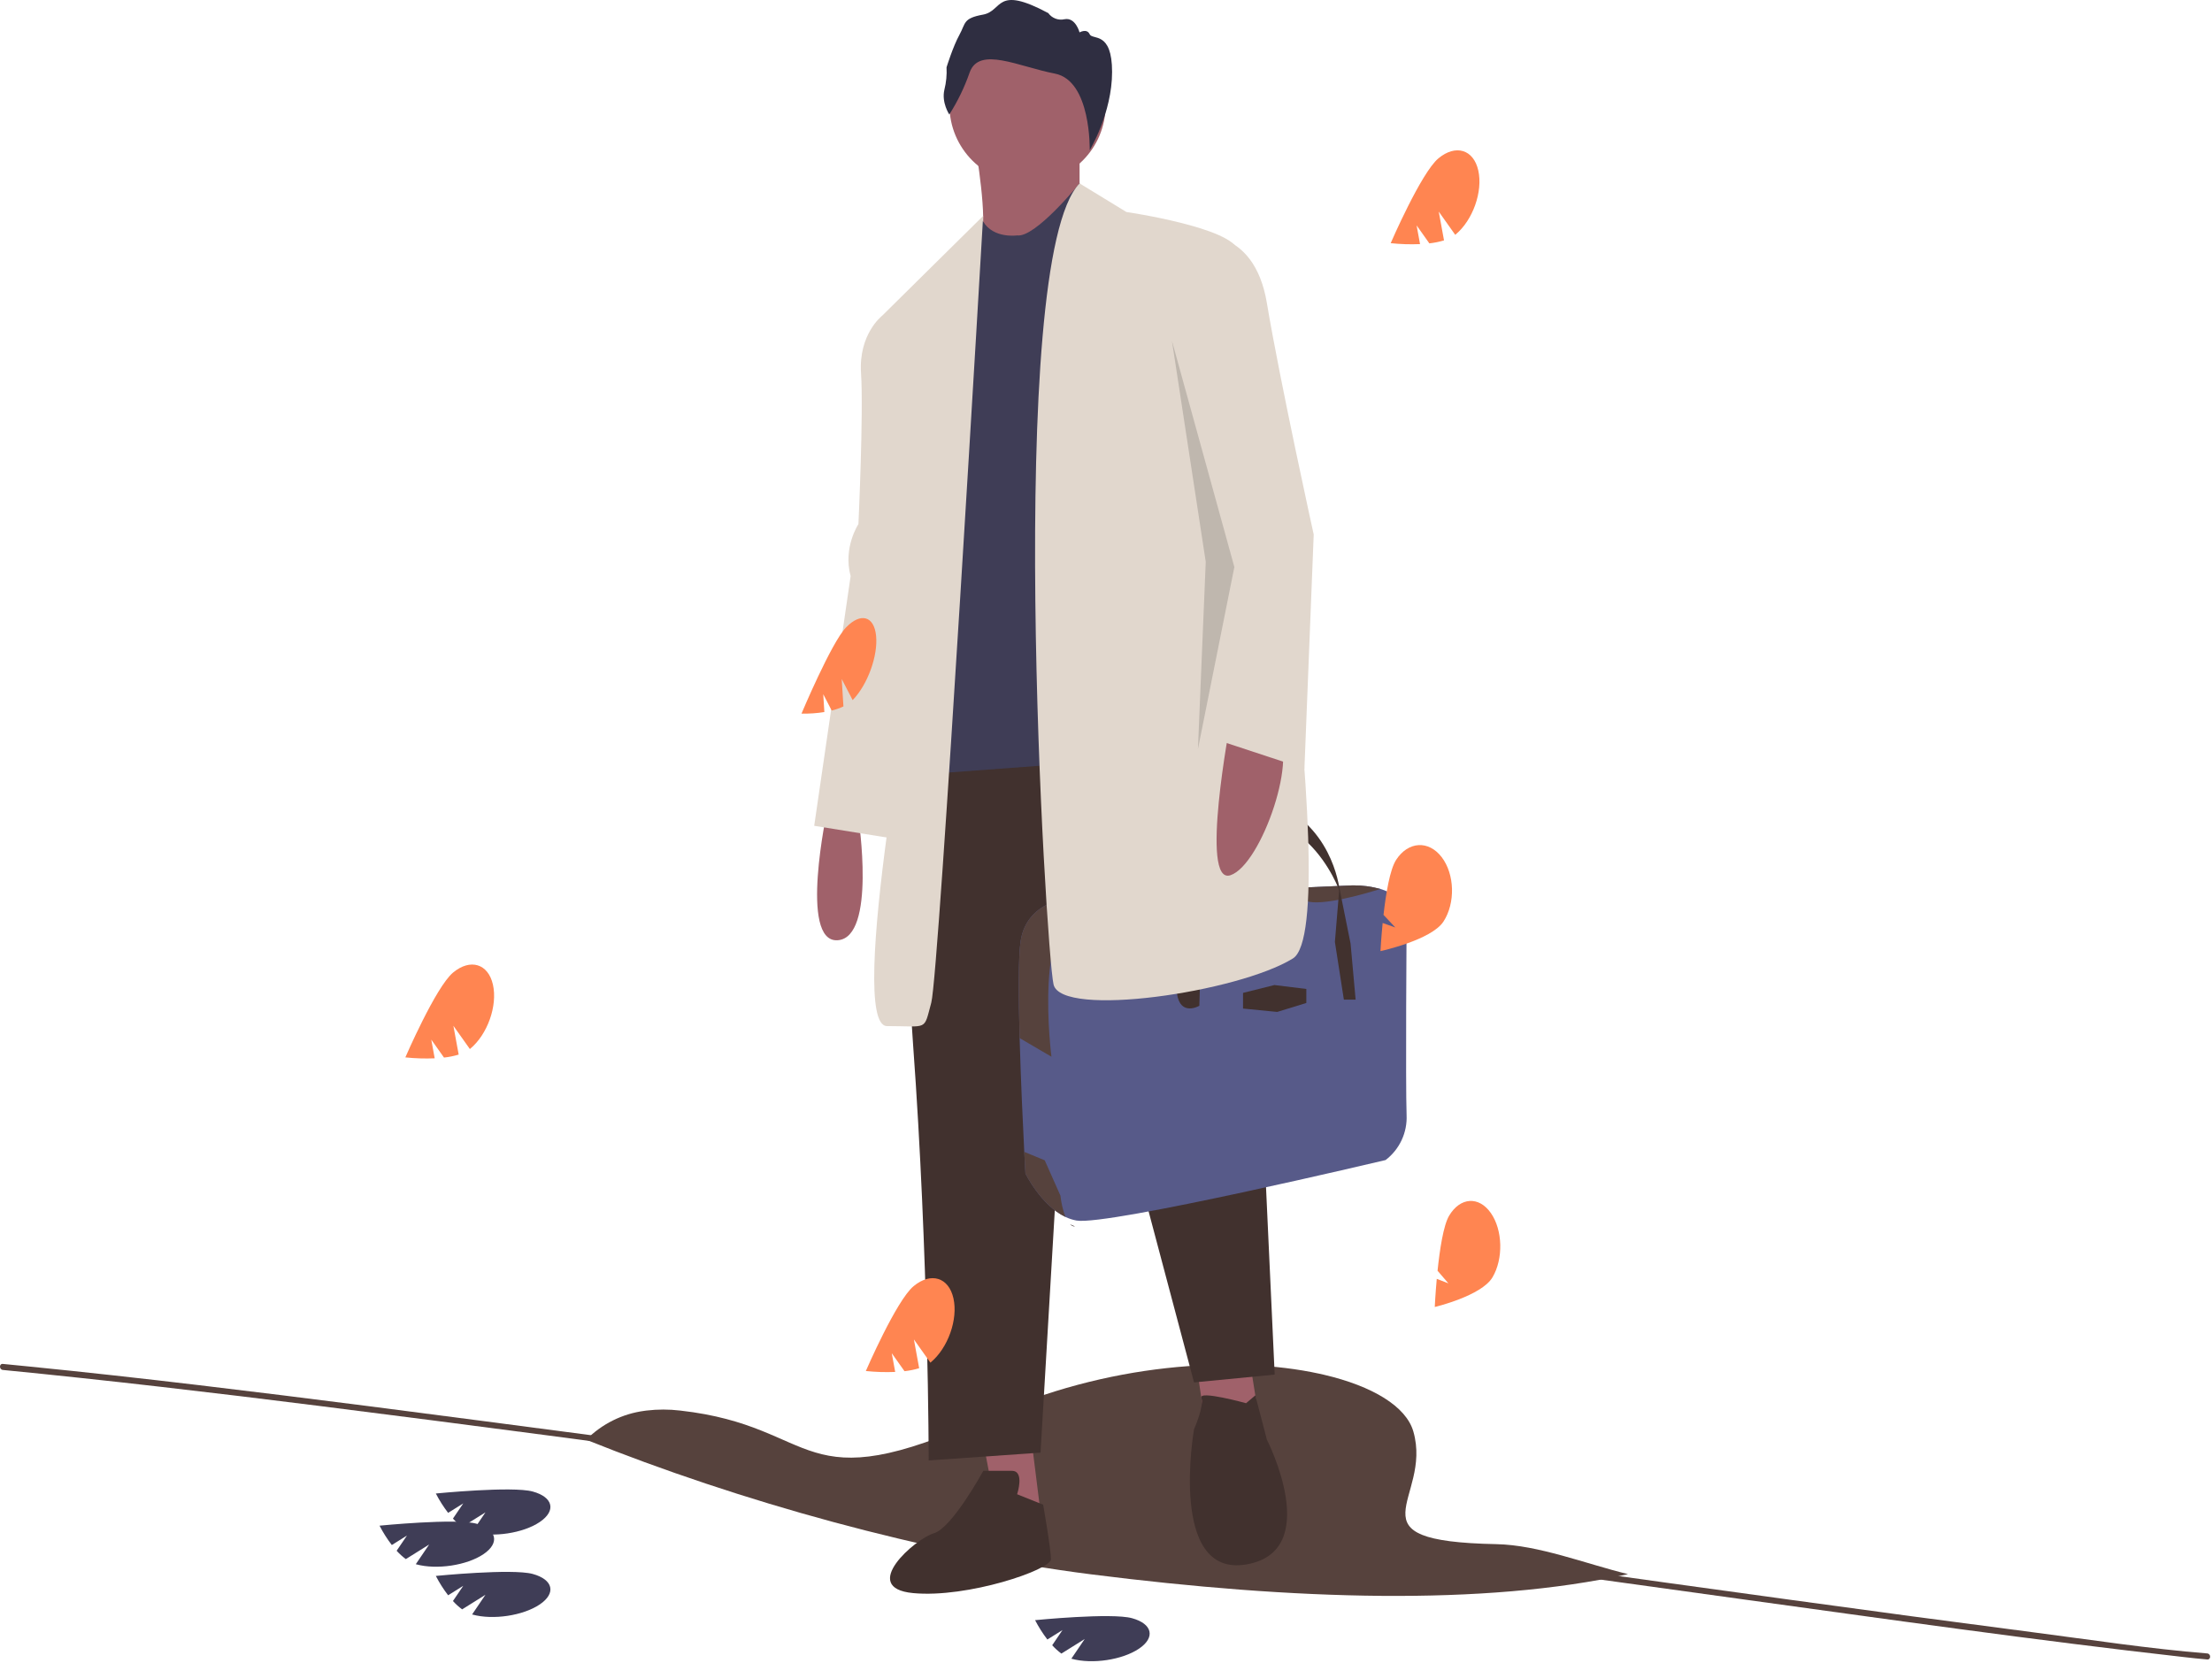 <svg width="1100" height="827" viewBox="0 0 1100 827" fill="none" xmlns="http://www.w3.org/2000/svg">
<style type="text/css" media="screen">
            #leaves-group-1 {
            animation: leaves-flow 3s ease-in-out infinite alternate;
            }

            #leaves-group-2 {
            animation: leaves-flow-2 3s ease-in-out infinite alternate;
            }

            #leaves-shadow {
            animation: shadow-flow 3s ease-in-out infinite alternate;
            }

            @keyframes leaves-flow {
            from {
            transform: translate(0px, 0px) rotateZ(0deg);
            }

            to {
            transform: translate(-40px, 40px) rotateZ(15deg);
            }
            }

            @keyframes leaves-flow-2 {
            from {

            transform: translate(0px, 0px);
            }

            to {

            transform: translate(-30px, 50px);
            }
            }

            @keyframes shadow-flow {
            from {
            transform: translate(0px, 0px);
            }

            to {
            opacity: 50%;
            opacity: 100%;
            transform: translate(-30px, -10px);
            }
            }
            </style>
<g id="undraw_windy_day_x63l 1" clip-path="url(#clip0)">
<g id="doctor-all">
<path id="Vector" d="M809.592 783C737.719 798.89 643.664 795.886 542.738 783.117C460.186 772.673 367.089 746.552 291.528 716.141C299.329 708.251 309.54 703.19 320.543 701.759C320.851 701.713 321.169 701.667 321.486 701.632C327.057 700.966 332.688 700.967 338.258 701.635C408.822 709.556 395.872 748.18 491.062 704.862C550.261 677.922 613.941 674.131 655.985 683.28C656.76 683.449 657.524 683.621 658.288 683.798C682.608 689.472 699.241 699.579 702.837 712.027C712.653 745.982 668.718 766.594 744.128 768.082C765.052 768.495 788.493 777.834 809.592 783Z" fill="#56423D"/>
<path id="Vector_2" d="M1097.63 822.442C1068.78 820.109 1039.98 815.682 1011.29 811.956C970.831 806.702 930.397 801.287 889.983 795.712C809.869 784.747 729.803 773.432 649.713 762.285C569.064 751.059 488.392 739.996 407.698 729.096C332.899 718.987 258.07 709.099 183.211 699.432C127.021 692.262 70.794 685.331 14.424 679.716C10.095 679.284 5.765 678.857 1.435 678.434C-0.485 678.246 -0.472 681.247 1.435 681.434C53.93 686.58 106.305 692.736 158.639 699.318C233.325 708.711 307.941 718.657 382.542 728.702C463.239 739.569 543.914 750.6 624.567 761.794C704.317 772.859 784.037 784.134 863.798 795.119C937.786 805.308 1011.79 815.886 1086.02 824.25C1089.88 824.686 1093.75 825.128 1097.63 825.442C1099.56 825.598 1099.55 822.597 1097.63 822.442V822.442Z" fill="#56423D"/>
<path id="Vector_3" d="M488.986 717.386L498.042 765.254L518.742 762.667L512.273 710.917L488.986 717.386Z" fill="#A0616A"/>
<path id="Vector_4" d="M593.779 670.811L598.954 705.742H626.122L620.947 673.399L593.779 670.811Z" fill="#A0616A"/>
<path id="Vector_5" d="M468.286 370.664C468.286 370.664 446.293 413.358 454.055 519.444C461.817 625.531 461.817 726.442 461.817 726.442L517.448 722.561L532.973 458.638L593.779 687.63L633.885 683.749L623.535 459.932L591.191 352.552L468.286 370.664Z" fill="#41312E"/>
<path id="Vector_6" d="M505.804 743.261C505.804 743.261 509.686 731.617 503.217 731.617H488.986C488.986 731.617 473.461 760.079 464.405 762.667C455.349 765.254 426.886 789.835 454.055 792.423C481.223 795.01 522.623 780.779 522.623 775.604C522.623 770.429 518.742 748.436 518.742 748.436L505.804 743.261Z" fill="#41312E"/>
<path id="Vector_7" d="M619.653 697.98C619.653 697.98 595.871 691.402 597.412 695.338C598.954 699.274 593.779 710.917 593.779 710.917C593.779 710.917 580.841 784.66 619.653 778.192C658.465 771.723 630.003 716.092 630.003 716.092L624.256 694.083L619.653 697.98Z" fill="#41312E"/>
<path id="Vector_8" d="M634.858 446.243H623.995C623.995 446.243 627.337 406.968 623.995 403.347C623.995 403.347 593.633 400.005 562.993 433.43C562.993 433.43 568.285 396.941 607.839 394.991C620.519 394.367 627.847 399.409 631.947 406.55C640.644 421.687 634.858 446.243 634.858 446.243Z" fill="#56423D"/>
<path id="Vector_9" opacity="0.15" d="M634.858 446.243H623.995C623.995 446.243 627.337 406.968 623.995 403.347L631.947 406.551C640.644 421.687 634.858 446.243 634.858 446.243Z" fill="black"/>
<path id="Vector_10" d="M571.071 420.617L556.029 446.243H562.993C562.993 446.243 564.107 427.302 571.071 420.617Z" fill="#56423D"/>
<path id="Vector_11" opacity="0.15" d="M571.071 420.617L556.029 446.243H562.993C562.993 446.243 564.107 427.302 571.071 420.617Z" fill="black"/>
<path id="Vector_12" d="M699.481 554.598C699.686 558.903 698.843 563.192 697.023 567.098C695.204 571.004 692.463 574.409 689.036 577.022C689.036 577.022 550.598 609.89 535.278 607.105C533.394 606.752 531.565 606.153 529.838 605.322C517.626 599.528 509.93 583.707 509.93 583.707C509.93 583.707 509.699 579.618 509.356 572.955C508.699 560.069 507.635 537.554 507.047 516.359C506.467 495.418 506.353 475.77 507.562 467.97C510.626 448.193 531.796 446.522 531.796 446.522L672.741 440.394C677.37 440.347 681.984 440.951 686.445 442.188C701.682 446.764 699.481 458.5 699.481 458.5C699.481 458.5 698.924 539.557 699.481 554.598Z" fill="#575A89"/>
<path id="Vector_13" d="M686.445 442.188C677.807 444.879 657.042 450.812 649.621 448.193C640.151 444.851 566.893 447.079 540.152 450.143C513.412 453.207 522.882 525.63 522.882 525.63L507.047 516.359C506.467 495.418 506.353 475.77 507.562 467.97C510.626 448.193 531.796 446.522 531.796 446.522L672.741 440.394C677.37 440.347 681.984 440.951 686.445 442.188V442.188Z" fill="#56423D"/>
<path id="Vector_14" d="M585.277 494.154C585.277 494.154 571.861 419.164 596.535 408.888L599.761 408.918C599.761 408.918 591.962 419.224 595.026 438.166C598.09 457.107 596.419 500.282 596.419 500.282C596.419 500.282 586.948 505.853 585.277 494.154Z" fill="#41312E"/>
<path id="Vector_15" d="M595.026 411.425C595.026 411.425 609.789 387.749 636.808 400.84C663.827 413.932 666.334 443.737 666.334 443.737C666.334 443.737 647.671 389.141 595.026 411.425Z" fill="#41312E"/>
<path id="Vector_16" d="M668.284 497.218L663.827 468.527L666.056 441.664L671.626 469.363L674.133 497.218H668.284Z" fill="#41312E"/>
<path id="Vector_17" d="M618.145 493.875L633.744 489.975L649.621 491.925V498.889L635.137 503.346L618.145 501.674V493.875Z" fill="#41312E"/>
<path id="Vector_18" d="M527.339 594.709C527.723 598.338 528.563 601.903 529.838 605.322C517.626 599.528 509.93 583.707 509.93 583.707C509.93 583.707 509.699 579.618 509.356 572.955L519.54 577.161L527.339 594.709Z" fill="#56423D"/>
<path id="Vector_19" d="M534.024 610.029C533.309 609.861 532.656 609.497 532.138 608.977C534.227 609.818 535.108 610.258 534.024 610.029Z" fill="#41312E"/>
</g>
<g id="head">
<path id="Vector_20" d="M510.979 91.217C532.415 91.217 549.792 73.84 549.792 52.405C549.792 30.969 532.415 13.593 510.979 13.593C489.544 13.593 472.167 30.969 472.167 52.405C472.167 73.84 489.544 91.217 510.979 91.217Z" fill="#A0616A"/>
<path id="Vector_21" d="M472.075 56.956C472.075 56.956 468.113 51.013 469.637 44.612C470.548 40.978 470.907 37.227 470.704 33.487C470.704 33.487 473.904 23.123 477.105 17.332C480.305 11.541 478.781 9.103 488.839 7.274C498.898 5.445 494.783 -7.661 521.3 6.512C522.195 7.761 523.44 8.717 524.877 9.26C526.315 9.802 527.881 9.907 529.378 9.56C534.864 8.493 536.845 16.113 536.845 16.113C536.845 16.113 540.503 13.979 541.874 17.027C543.246 20.076 553.026 15.198 553.026 35.772C553.026 56.346 541.897 74.724 541.897 74.724C541.897 74.724 542.713 40.116 524.577 36.611C506.442 33.106 486.934 22.895 482.21 36.001C479.66 43.357 476.258 50.39 472.075 56.956V56.956Z" fill="#2F2E41"/>
</g>
<g id="top-body">
<path id="Vector_22" d="M411.362 403.008C411.362 403.008 397.13 468.988 416.537 467.695C435.943 466.401 426.886 406.889 426.886 406.889L411.362 403.008Z" fill="#A0616A"/>
<path id="Vector_23" d="M485.105 73.105C485.105 73.105 491.573 110.623 487.692 118.385C483.811 126.148 518.742 141.673 518.742 141.673L536.854 97.686V73.105L485.105 73.105Z" fill="#A0616A"/>
<path id="Vector_24" d="M505.804 117.092C505.804 117.092 494.027 118.824 488.919 110.195C483.811 101.567 472.167 170.135 472.167 170.135C472.167 170.135 477.342 260.697 470.874 281.396C464.405 302.096 465.699 309.859 468.286 313.74C470.874 317.621 478.636 312.446 472.167 322.796C465.699 333.146 465.699 326.677 465.699 337.027C465.699 347.377 463.111 384.895 463.111 384.895L602.835 374.545L536.854 91.217C536.854 91.217 514.861 118.385 505.804 117.092Z" fill="#3F3D56"/>
<path id="Vector_25" d="M560.141 105.448C560.141 105.448 613.185 113.21 615.772 124.854C618.36 136.498 670.109 459.932 642.941 476.751C615.772 493.569 527.798 506.507 523.917 489.688C520.036 472.87 499.336 130.029 536.854 91.217L560.141 105.448Z" fill="#E1D7CD"/>
<path id="Vector_26" d="M488.91 107.389L438.53 157.197L456.642 318.915C456.642 318.915 420.418 510.388 441.118 510.388C461.817 510.388 459.23 512.975 463.111 498.744C466.992 484.513 488.91 107.389 488.91 107.389Z" fill="#E1D7CD"/>
<path id="Vector_27" d="M451.467 153.316L438.53 157.197C438.53 157.197 426.886 166.254 428.18 185.66C429.474 205.066 426.886 260.697 426.886 260.697C426.886 260.697 419.124 272.34 423.005 286.571L404.893 410.77L444.999 417.239L459.23 352.552L451.467 153.316Z" fill="#E1D7CD"/>
<path id="Vector_28" d="M611.891 359.021C611.891 359.021 596.366 440.526 611.891 435.351C627.416 430.176 646.822 373.252 633.884 364.196C620.947 355.139 611.891 359.021 611.891 359.021Z" fill="#A0616A"/>
<path id="Vector_29" d="M593.779 117.092C593.779 117.092 623.535 111.917 630.003 150.729C636.472 189.541 653.291 265.871 653.291 265.871L648.671 382.34L605.422 368.077L606.716 278.809L584.722 145.554L593.779 117.092Z" fill="#E1D7CD"/>
<path id="Vector_30" opacity="0.15" d="M582.782 169.488L599.6 279.456L595.719 372.605L613.832 282.043L582.782 169.488Z" fill="black"/>
</g>
<g id="leaves-shadow">
<path id="Vector_31" d="M236.924 757.909C226.733 755.11 188.74 758.889 188.74 758.889C190.479 762.276 192.523 765.498 194.847 768.515L202.377 763.805L197.247 771.369C198.627 772.903 200.159 774.293 201.819 775.518L213.409 768.269L206.775 778.049C206.845 778.069 206.915 778.092 206.985 778.111C217.176 780.909 232.14 778.656 240.407 773.077C248.675 767.498 247.116 760.707 236.924 757.909Z" fill="#3F3D56"/>
<path id="Vector_32" d="M264.924 741.909C254.733 739.11 216.74 742.889 216.74 742.889C218.479 746.276 220.523 749.498 222.847 752.515L230.377 747.805L225.247 755.369C226.627 756.903 228.159 758.293 229.819 759.518L241.409 752.269L234.775 762.049C234.845 762.069 234.915 762.092 234.985 762.111C245.176 764.909 260.14 762.656 268.407 757.077C276.675 751.498 275.116 744.707 264.924 741.909Z" fill="#3F3D56"/>
<path id="Vector_33" d="M562.924 804.909C552.733 802.11 514.74 805.889 514.74 805.889C516.479 809.276 518.523 812.498 520.847 815.515L528.377 810.805L523.247 818.369C524.627 819.903 526.159 821.293 527.819 822.518L539.409 815.269L532.775 825.049C532.845 825.069 532.915 825.092 532.985 825.111C543.176 827.909 558.14 825.656 566.407 820.077C574.675 814.498 573.116 807.707 562.924 804.909Z" fill="#3F3D56"/>
<path id="Vector_34" d="M264.924 782.909C254.733 780.11 216.74 783.889 216.74 783.889C218.479 787.276 220.523 790.498 222.847 793.515L230.377 788.805L225.247 796.369C226.627 797.903 228.159 799.293 229.819 800.518L241.409 793.269L234.775 803.049C234.845 803.069 234.915 803.092 234.985 803.111C245.176 805.909 260.14 803.656 268.407 798.077C276.675 792.498 275.116 785.707 264.924 782.909Z" fill="#3F3D56"/>
</g>
<g id="leaves-group-2">
<path id="Vector_35" d="M225.312 483.763C216.719 490.897 201.571 525.959 201.571 525.959C206.418 526.471 211.297 526.625 216.167 526.421L214.462 517.111L220.798 526.049C223.27 525.784 225.712 525.29 228.092 524.572L225.469 510.245L233.661 521.8C233.721 521.752 233.784 521.706 233.843 521.656C242.436 514.523 247.492 500.258 245.136 489.794C242.781 479.33 233.905 476.63 225.312 483.763Z" fill="#FF8551"/>
<path id="Vector_36" d="M694.29 427.688C691.169 432.484 689.187 444.572 688.002 455.072L693.884 461.342L687.576 459.109C686.8 466.968 686.495 473.102 686.495 473.102C686.495 473.102 711.819 467.617 717.82 458.393C723.821 449.17 723.419 434.819 716.921 426.34C710.424 417.861 700.291 418.464 694.29 427.688Z" fill="#FF8551"/>
<path id="Vector_37" d="M720.641 604.696C717.782 609.494 715.964 621.582 714.877 632.082L720.26 638.351L714.485 636.119C713.772 643.979 713.492 650.113 713.492 650.113C713.492 650.113 736.678 644.62 742.175 635.395C747.672 626.17 747.307 611.819 741.361 603.342C735.415 594.865 726.138 595.471 720.641 604.696Z" fill="#FF8551"/>
</g>
<g id="leaves-group-1">
<path id="Vector_38" d="M454.312 639.763C445.719 646.897 430.571 681.959 430.571 681.959C435.418 682.471 440.297 682.625 445.167 682.421L443.462 673.111L449.798 682.049C452.27 681.784 454.712 681.29 457.092 680.572L454.469 666.245L462.661 677.8C462.721 677.752 462.784 677.706 462.843 677.656C471.436 670.523 476.492 656.258 474.136 645.794C471.781 635.33 462.905 632.63 454.312 639.763Z" fill="#FF8551"/>
<path id="Vector_39" d="M420.68 312.135C413.362 319.759 398.571 354.959 398.571 354.959C402.378 355.045 406.185 354.784 409.945 354.179L409.394 345.314L413.597 353.43C415.604 352.948 417.556 352.264 419.425 351.389L418.577 337.745L424.012 348.239C424.063 348.187 424.116 348.136 424.166 348.084C431.485 340.459 436.637 326.231 435.675 316.304C434.712 306.377 427.999 304.51 420.68 312.135Z" fill="#FF8551"/>
<path id="Vector_40" d="M715.312 78.763C706.719 85.897 691.571 120.959 691.571 120.959C696.418 121.471 701.297 121.625 706.167 121.421L704.462 112.111L710.798 121.049C713.27 120.784 715.712 120.29 718.092 119.572L715.469 105.245L723.661 116.801C723.721 116.752 723.784 116.705 723.843 116.656C732.436 109.523 737.492 95.258 735.136 84.794C732.781 74.33 723.905 71.63 715.312 78.763Z" fill="#FF8551"/>
</g>
</g>
<defs>
<clipPath id="clip0">
<rect width="1099.07" height="826.313" fill="white"/>
</clipPath>
</defs>
</svg>
